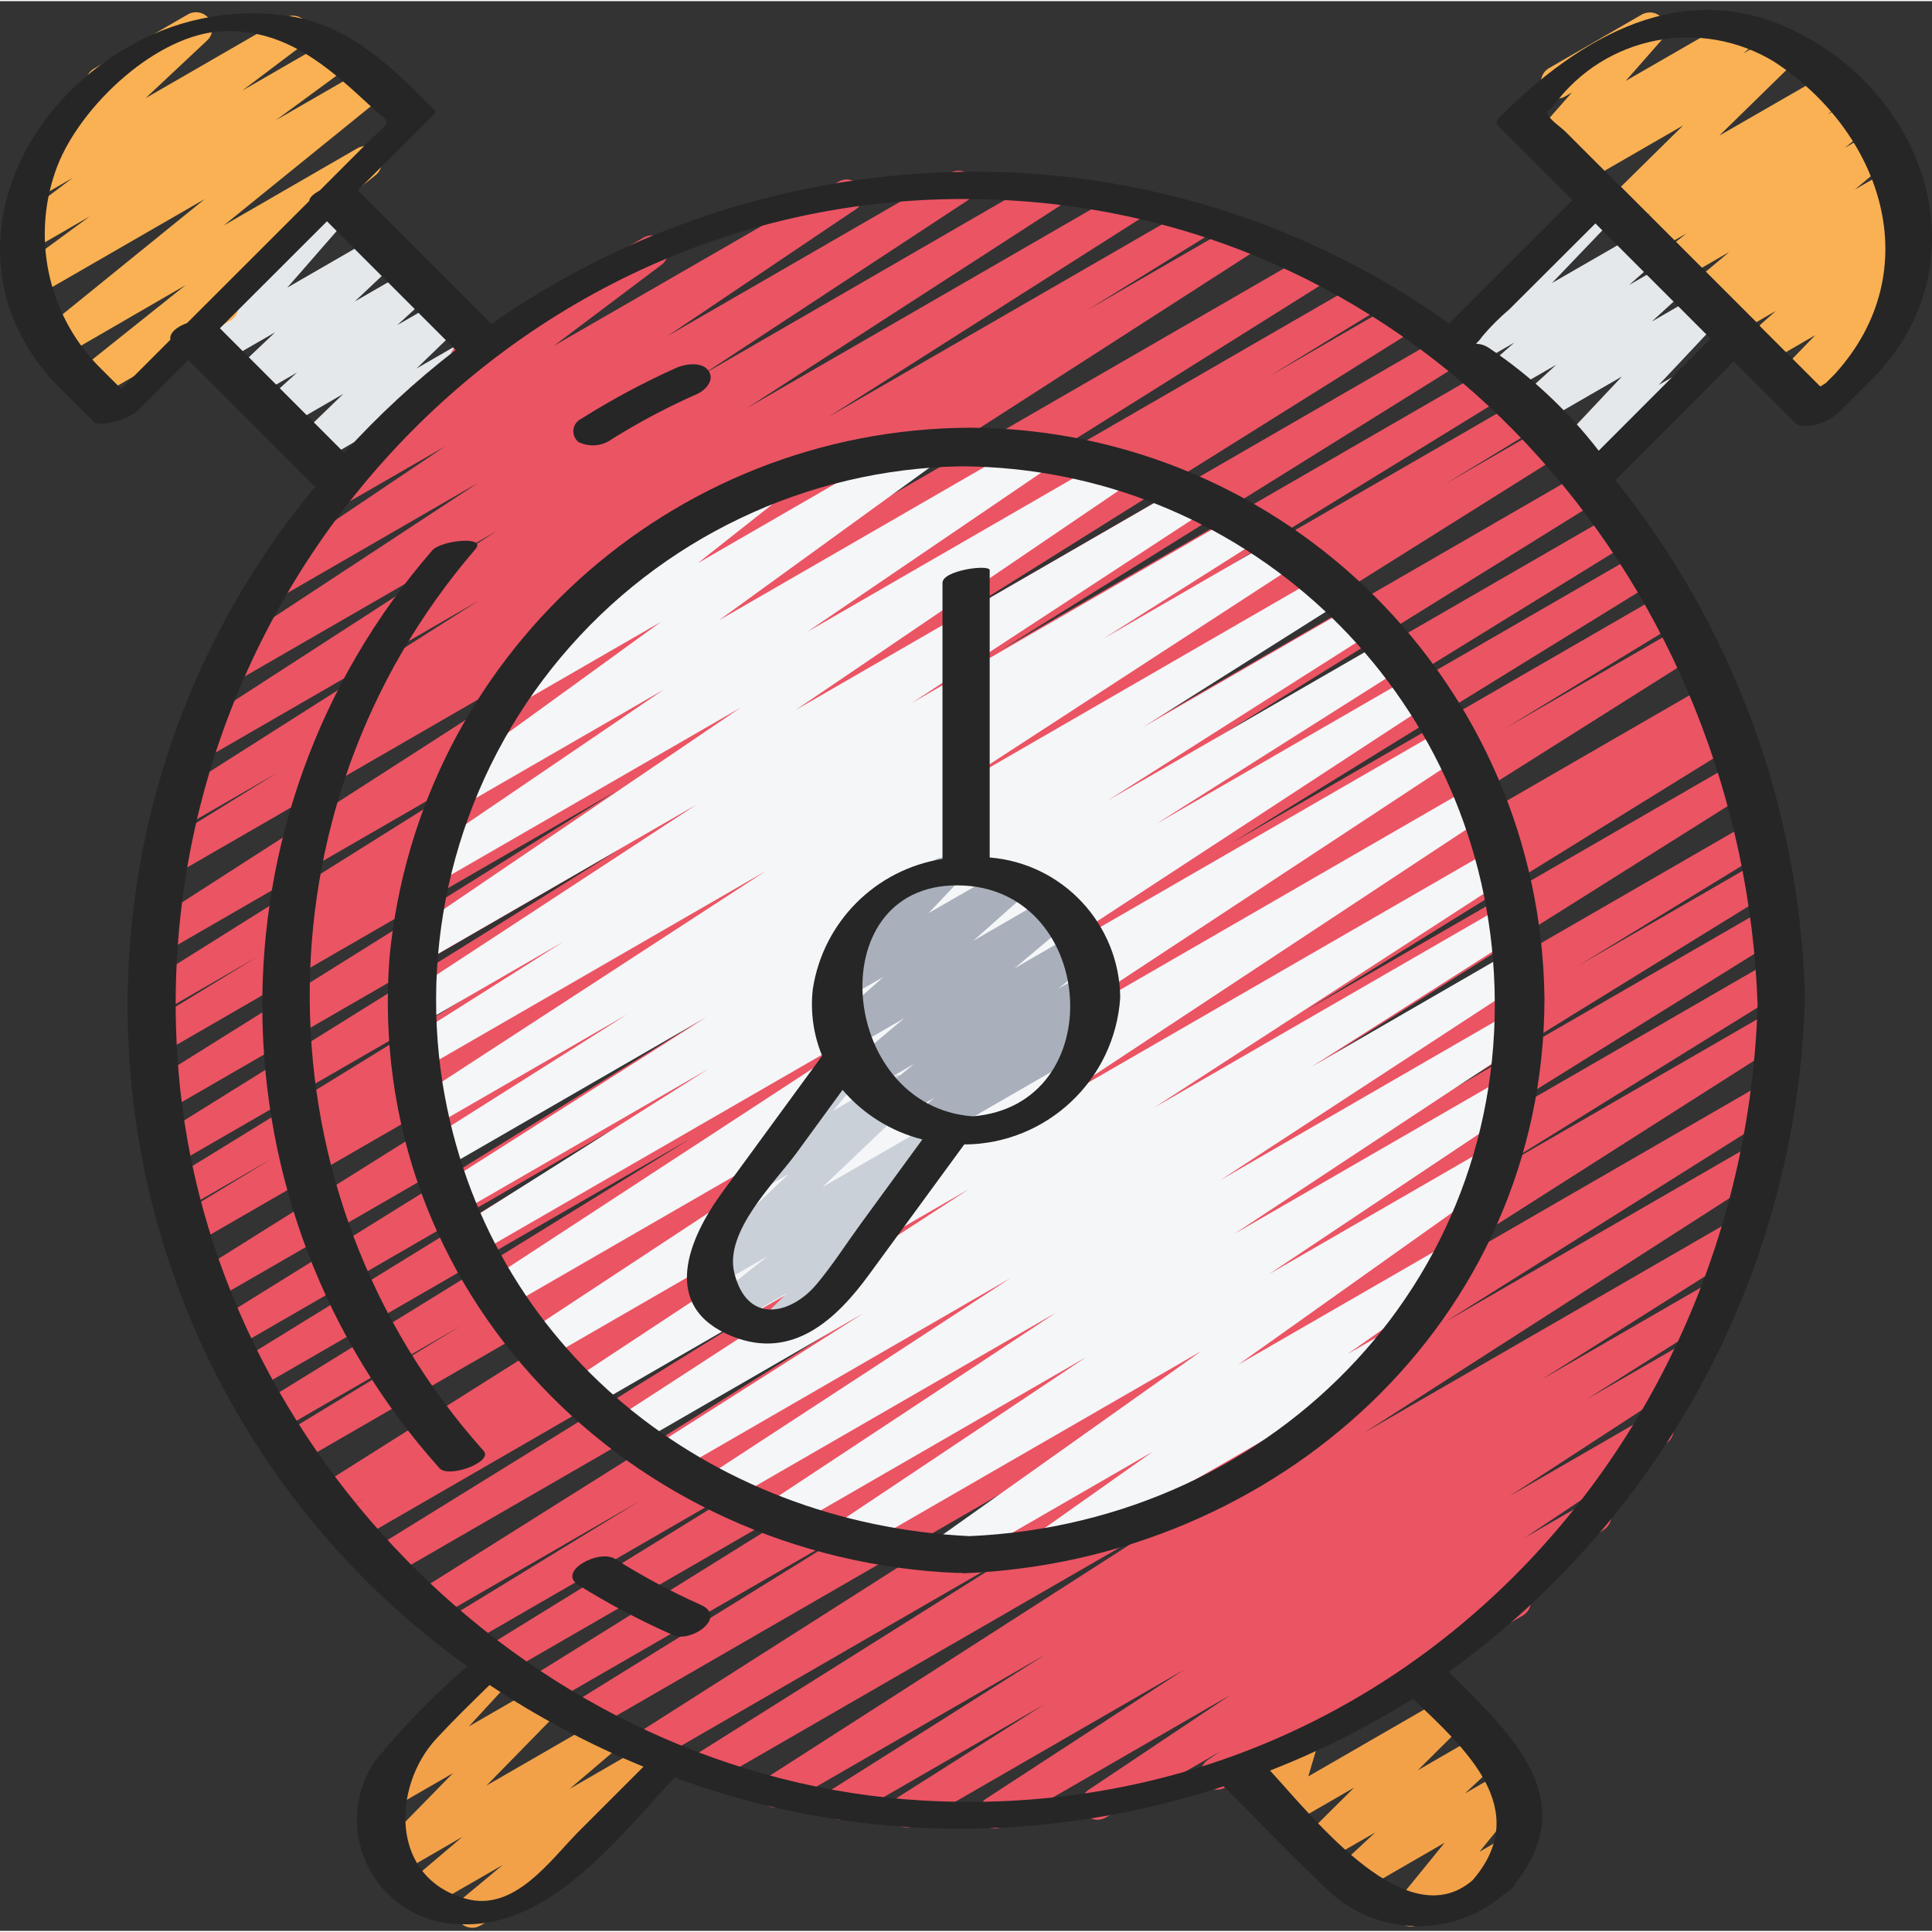 <svg height="505pt" viewBox="0 -2 505.598 505" width="505pt" xmlns="http://www.w3.org/2000/svg"><rect x="0" y="-2" width="505.598" height="505" fill="#333333" stroke="none"/><path d="m123.578 502.203c-1.797-.004-3.395-1.129-4.004-2.816s-.098-3.578 1.281-4.727l10.719-8.91-19.074 10.984c-1.91 1.105-4.352.57-5.625-1.234s-.957-4.281.727-5.711l13.406-11.395-16.34 9.465c-1.848 1.066-4.195.605-5.5-1.078-1.309-1.68-1.176-4.07.312-5.594l19.043-19.441-15.793 9.125c-1.828 1.059-4.152.625-5.473-1.023-1.32-1.648-1.234-4.016.199-5.566l21.496-23.32c-.98-2.016-.234-4.445 1.707-5.562l7.867-4.543c1.824-1.059 4.152-.625 5.473 1.023 1.32 1.648 1.234 4.016-.199 5.566l-11.094 12.047 18.5-10.672c1.844-1.055 4.18-.59 5.484 1.09 1.301 1.676 1.172 4.055-.305 5.582l-19.047 19.465 30.227-17.441c1.91-1.09 4.336-.551 5.602 1.25 1.266 1.797.957 4.262-.715 5.695l-13.387 11.383 21.605-12.477c1.918-1.082 4.344-.531 5.602 1.277 1.258 1.805.938 4.273-.746 5.695l-21.332 17.707c.566.363 1.035.863 1.363 1.449 1.18 2.039.484 4.648-1.551 5.828l-28.332 16.309c-.637.371-1.359.57-2.098.57zm0 0" fill="#f2a149"/><path d="m369.191 501.855c-1.645-.004-3.141-.949-3.848-2.434s-.5-3.246.539-4.523l12.176-14.957-22.836 13.191c-1.883 1.109-4.301.617-5.598-1.141-1.301-1.758-1.059-4.211.555-5.688l9.703-9.043-13.016 7.5c-1.852 1.031-4.18.543-5.465-1.141-1.285-1.688-1.137-4.062.348-5.574l12.621-12.535-16.973 9.797c-1.512.867-3.398.73-4.766-.348-1.371-1.078-1.945-2.879-1.457-4.551l2.211-7.492-5.316 3.062c-2.027 1.059-4.527.332-5.672-1.645-1.145-1.98-.523-4.512 1.406-5.738l14.566-8.406c1.508-.871 3.398-.738 4.773.34 1.371 1.082 1.945 2.887 1.453 4.559l-2.219 7.492 36.176-20.879c1.852-1.031 4.18-.543 5.465 1.141 1.285 1.688 1.137 4.062-.348 5.574l-12.637 12.555 16.973-9.797c1.883-1.109 4.301-.617 5.598 1.141 1.301 1.758 1.059 4.211-.555 5.684l-9.668 9.031 10.531-6.078c1.781-1.023 4.039-.633 5.375.93 1.332 1.562 1.363 3.855.066 5.453l-12.176 14.961 6.527-3.766c2.027-1.059 4.527-.332 5.672 1.648 1.145 1.977.527 4.508-1.402 5.734l-26.617 15.359c-.656.387-1.406.59-2.168.582zm0 0" fill="#f2a149"/><path d="m81.074 119.457c-1.738 0-3.305-1.051-3.957-2.664-.652-1.609-.262-3.457.984-4.664l11.734-11.34-15.699 9.078c-1.883 1.047-4.246.531-5.52-1.203-1.273-1.734-1.055-4.145.508-5.625l8.586-7.832-11.613 6.699c-1.875 1.168-4.332.711-5.664-1.051-1.328-1.766-1.094-4.25.543-5.734l11.023-10.453-14.711 8.48c-1.805 1.039-4.094.621-5.418-.984-1.324-1.605-1.297-3.934.07-5.508l25.598-29.363c-1.094-2.027-.379-4.559 1.613-5.719l7.406-4.266c1.805-1.039 4.098-.621 5.422.984 1.324 1.609 1.293 3.938-.07 5.512l-16.719 19.164 23.547-13.594c1.883-1.414 4.559-1.031 5.973.855 1.414 1.883 1.031 4.559-.855 5.973l-11.008 10.391 14.711-8.488c1.879-1.035 4.234-.512 5.5 1.215 1.266 1.73 1.055 4.133-.5 5.609l-8.59 7.844 11.629-6.707c1.867-1.105 4.266-.637 5.578 1.094 1.309 1.73 1.113 4.168-.457 5.664l-11.715 11.309 10.598-6.109c2.039-1.16 4.629-.457 5.801 1.574 1.176 2.031.488 4.629-1.535 5.812l-40.66 23.477c-.648.375-1.387.57-2.133.57zm0 0" fill="#e4e8eb"/><path d="m260.398 476.254c-1.887.004-3.559-1.234-4.098-3.047-.539-1.812.176-3.762 1.762-4.797l51.789-33.746-70.477 40.684c-2.012 1.148-4.566.488-5.766-1.492s-.602-4.551 1.344-5.801l38.352-24.32-51.398 29.668c-2.004 1.105-4.523.43-5.707-1.527-1.184-1.961-.613-4.504 1.297-5.766l56.062-35.406-68.523 39.52c-2 1.098-4.512.43-5.699-1.52s-.633-4.488 1.262-5.762l106.668-68.48-121.234 69.973c-2.016 1.219-4.641.574-5.855-1.445-1.219-2.016-.57-4.641 1.445-5.855l88.363-55.555-98.918 57.133c-2.016 1.223-4.641.578-5.863-1.434-1.223-2.016-.582-4.641 1.434-5.863l131.062-83.465-143.625 82.918c-2.02 1.211-4.641.555-5.852-1.469-1.211-2.02-.555-4.641 1.465-5.852l79.309-49.117-85.953 49.621c-2.016 1.16-4.59.492-5.789-1.5-1.199-1.992-.578-4.582 1.395-5.816l104.695-65.16-112.379 64.855c-2.016 1.137-4.566.457-5.754-1.527-1.188-1.988-.574-4.559 1.379-5.793l87.133-53.762-92.16 53.215c-2.027 1.203-4.645.535-5.848-1.492-1.207-2.023-.539-4.645 1.488-5.848l50.227-30.719-54.008 31.18c-2.016 1.219-4.641.57-5.859-1.445-1.215-2.02-.57-4.641 1.449-5.859l155.648-97.895-162.988 94.098c-2.008 1.07-4.504.379-5.672-1.574-1.168-1.949-.598-4.477 1.293-5.738l113.102-69.973-117.145 67.684c-2.02 1.098-4.543.402-5.711-1.574-1.168-1.977-.566-4.523 1.367-5.762l6.477-3.918-7.953 4.582c-2.008 1.125-4.551.453-5.738-1.52-1.191-1.973-.598-4.535 1.336-5.785l174.359-110.02-179.547 103.695c-2.016 1.078-4.516.379-5.68-1.582-1.168-1.965-.582-4.496 1.324-5.746l47.336-28.809-48.215 27.836c-2.023 1.207-4.645.547-5.852-1.477-1.211-2.023-.547-4.645 1.477-5.855l112.484-69.375-114.66 66.148c-2.012 1.094-4.527.402-5.699-1.562-1.172-1.965-.586-4.504 1.328-5.758l108.461-66.832-108.922 62.875c-2.008 1.105-4.535.422-5.715-1.543-1.184-1.969-.594-4.52 1.328-5.773l132.652-82.379-133.633 77.168c-2.008 1.125-4.551.453-5.738-1.52-1.191-1.973-.598-4.535 1.336-5.785l156.281-98.059-156.777 90.504c-2.02 1.152-4.594.473-5.781-1.531-1.188-2-.551-4.586 1.43-5.805l24.527-14.891-22.488 12.969c-2.008 1.059-4.492.359-5.652-1.59-1.164-1.953-.594-4.469 1.293-5.73l85.238-52.457-83.727 48.336c-2.012 1.105-4.539.426-5.719-1.543s-.594-4.52 1.332-5.77l120.703-75.199-118.195 68.27c-1.309.789-2.941.824-4.281.082-1.34-.738-2.184-2.133-2.215-3.664-.031-1.527.758-2.957 2.066-3.75l121.688-76.125-118.488 68.402c-2.023 1.203-4.645.539-5.848-1.488s-.539-4.645 1.488-5.852l28.867-17.645-25.289 14.617c-2.016 1.16-4.594.496-5.789-1.5-1.199-1.992-.578-4.578 1.391-5.812l107.266-67.27-101.742 58.734c-2 1.102-4.512.434-5.699-1.516-1.188-1.949-.633-4.488 1.262-5.762l135.852-87.391-129.129 74.547c-2.004 1.074-4.5.383-5.668-1.57-1.172-1.953-.602-4.48 1.293-5.742l31.57-19.559-24.445 14.133c-2.016 1.223-4.641.578-5.863-1.434-1.223-2.016-.582-4.641 1.434-5.863l81.578-51.867-72.344 41.773c-2.004 1.137-4.551.48-5.754-1.484-1.199-1.969-.621-4.535 1.309-5.797l81.609-52.785-69.922 40.359c-1.996 1.137-4.535.488-5.742-1.469-1.203-1.957-.641-4.52 1.273-5.793l69.555-45.711-53.453 30.883c-1.984 1.098-4.484.453-5.688-1.473s-.688-4.453 1.172-5.758l49.23-33.141-28.117 16.211c-1.953 1.121-4.438.531-5.68-1.344-1.242-1.875-.812-4.395.977-5.754l37.18-27.973c-1.031-.32-1.902-1.02-2.441-1.953-1.172-2.039-.473-4.645 1.562-5.82l48.504-28.016c1.953-1.117 4.438-.531 5.68 1.348 1.242 1.875.812 4.391-.977 5.75l-28.238 21.25 74.41-42.906c2-1.25 4.633-.641 5.879 1.355 1.25 2 .645 4.633-1.355 5.883l-49.23 33.133 74.078-42.762c2-1.133 4.539-.484 5.742 1.473 1.207 1.957.645 4.52-1.27 5.789l-69.52 45.688 88.906-51.359c2-1.117 4.523-.457 5.719 1.496 1.199 1.953.641 4.5-1.262 5.773l-81.598 52.754 98.52-56.875c2.004-1.121 4.535-.453 5.727 1.508 1.191 1.961.617 4.516-1.301 5.777l-81.672 51.926 94.961-54.816c2.012-1.09 4.523-.402 5.695 1.562s.586 4.508-1.328 5.758l-31.496 19.492 39.449-22.777c2.008-1.176 4.59-.527 5.801 1.461 1.211 1.992.605 4.582-1.363 5.828l-135.801 87.355 150.094-86.648c2.012-1.125 4.551-.453 5.738 1.52 1.191 1.973.602 4.535-1.336 5.785l-107.398 67.355 116.719-67.414c2.023-1.152 4.594-.473 5.781 1.531 1.188 2 .551 4.586-1.43 5.805l-28.672 17.527 33.281-19.223c2.02-1.219 4.641-.566 5.855 1.453 1.219 2.02.566 4.645-1.453 5.859l-121.703 76.176 130.184-75.18c2.016-1.16 4.59-.492 5.789 1.5 1.199 1.996.578 4.582-1.395 5.816l-120.746 75.227 127.266-73.469c2.016-1.117 4.555-.43 5.734 1.551 1.176 1.98.57 4.539-1.371 5.777l-85.336 52.48 90.004-51.961c2.027-1.199 4.645-.531 5.848 1.5 1.203 2.027.531 4.648-1.496 5.848l-24.465 14.883 26.605-15.359c2.016-1.164 4.59-.496 5.789 1.5 1.199 1.992.578 4.578-1.395 5.812l-156.27 98.039 162.492-93.805c2.008-1.109 4.535-.426 5.715 1.543 1.18 1.965.594 4.516-1.332 5.77l-132.496 82.277 136.09-78.566c2.012-1.09 4.527-.398 5.699 1.566 1.172 1.965.586 4.504-1.328 5.754l-108.578 66.918 111.383-64.305c2.016-1.137 4.57-.457 5.758 1.527s.574 4.555-1.379 5.793l-112.512 69.402 114.168-65.922c2.02-1.152 4.594-.469 5.781 1.531 1.188 2.004.551 4.586-1.43 5.809l-47.164 28.707 47.43-27.383c2.004-1.105 4.52-.43 5.707 1.531 1.184 1.957.609 4.5-1.297 5.766l-174.457 110.078 176.914-102.145c2.016-1.098 4.539-.398 5.711 1.574 1.168 1.977.566 4.523-1.367 5.766l-6.102 3.695 4.805-2.766c2.004-1.043 4.473-.344 5.633 1.598 1.16 1.938.605 4.445-1.266 5.715l-113.285 70.059 113.262-65.391c1.305-.789 2.93-.82 4.266-.086 1.336.738 2.176 2.129 2.207 3.652.027 1.527-.758 2.949-2.062 3.738l-155.613 97.895 154.641-89.277c2.023-1.152 4.598-.469 5.785 1.531 1.184 2.004.551 4.586-1.434 5.809l-50.031 30.574 47.898-27.656c2.023-1.207 4.645-.547 5.855 1.477 1.207 2.023.547 4.645-1.477 5.855l-87.125 53.758 84.02-48.504c2.008-1.105 4.535-.426 5.715 1.543 1.184 1.969.594 4.52-1.328 5.773l-104.781 65.219 101.391-58.566c2.012-1.105 4.539-.422 5.719 1.543 1.18 1.969.594 4.52-1.332 5.773l-79.281 49.109 74.871-43.223c2.004-1.121 4.535-.453 5.727 1.508 1.191 1.961.617 4.516-1.297 5.781l-131.066 83.496 125.312-72.336c2.004-1.07 4.492-.387 5.664 1.559 1.172 1.941.621 4.465-1.262 5.738l-88.207 55.465 81.176-46.871c2.016-1.23 4.641-.594 5.867 1.418 1.227 2.012.594 4.641-1.422 5.867l-106.664 68.48 97.988-56.574c2.016-1.219 4.641-.574 5.855 1.445 1.219 2.016.574 4.641-1.445 5.855l-56.105 35.441 45.609-26.336c2.012-1.148 4.566-.484 5.766 1.496 1.199 1.977.602 4.551-1.344 5.801l-38.281 24.242 27.309-15.742c1.992-1.098 4.5-.438 5.691 1.504 1.191 1.941.652 4.473-1.23 5.758l-51.832 33.75 36.523-21.086c1.992-1.133 4.523-.488 5.734 1.457 1.211 1.949.664 4.504-1.238 5.789l-37.172 24.805 16.379-9.445c1.98-1.117 4.492-.48 5.703 1.449 1.211 1.93.695 4.469-1.172 5.77l-21.898 14.891c1.527.609 2.566 2.039 2.676 3.68.109 1.637-.734 3.191-2.164 4l-77.934 45.004c-1.977 1.078-4.445.438-5.652-1.461-1.203-1.898-.723-4.406 1.094-5.73l3.285-2.238-29.918 17.273c-1.992 1.133-4.523.488-5.734-1.461-1.207-1.945-.66-4.504 1.238-5.785l37.172-24.859-59.477 34.34c-.641.402-1.379.625-2.137.648zm0 0" fill="#eb5463"/><path d="m247.703 408.125c-1.855 0-3.5-1.195-4.066-2.965-.57-1.766.07-3.699 1.582-4.777l69.121-49.074-91.383 52.719c-1.992 1.133-4.527.488-5.734-1.457-1.211-1.949-.664-4.504 1.238-5.789l65.703-43.875-79.707 46.02c-1.996 1.113-4.512.461-5.715-1.48-1.199-1.945-.656-4.488 1.234-5.773l76.355-50.441-87.262 50.348c-1.996 1.098-4.5.438-5.695-1.504-1.191-1.941-.648-4.477 1.23-5.758l79.805-52.121-88.992 51.414c-1.305.789-2.93.824-4.266.094-1.34-.734-2.184-2.125-2.215-3.648-.035-1.527.746-2.953 2.051-3.742l55.047-34.988-60.809 35.09c-1.992 1.07-4.473.398-5.652-1.527-1.184-1.93-.656-4.441 1.199-5.734l92.766-60.246-99.438 57.395c-2 1.16-4.555.52-5.77-1.445-1.215-1.961-.648-4.535 1.281-5.809l116.293-76.73-123.617 71.363c-1.992 1.117-4.512.465-5.711-1.48-1.199-1.941-.656-4.488 1.23-5.77l118.488-77.988-123.793 71.449c-1.996 1.098-4.504.438-5.695-1.504-1.191-1.938-.648-4.473 1.23-5.758l113.203-73.977-116.281 67.09c-2.02 1.223-4.645.574-5.863-1.441-1.223-2.016-.574-4.641 1.441-5.863l64.871-41.012-65.441 37.777c-2.004 1.121-4.535.453-5.73-1.508-1.191-1.961-.617-4.516 1.301-5.777l69.324-44.051-68.453 39.527c-1.305.789-2.934.82-4.266.086-1.336-.738-2.176-2.129-2.207-3.652-.031-1.527.754-2.949 2.059-3.738l52.078-32.906-50.703 29.262c-1.992 1.07-4.473.398-5.656-1.527-1.18-1.926-.652-4.441 1.203-5.734l91.375-59.469-88.902 51.32c-2.016 1.219-4.641.574-5.863-1.441-1.219-2.02-.574-4.645 1.445-5.863l40.48-25.602-37.094 21.422c-2 1.133-4.539.484-5.742-1.473-1.207-1.957-.645-4.52 1.27-5.789l76.312-49.98-70.824 40.875c-1.992 1.18-4.562.555-5.789-1.406-1.23-1.961-.672-4.543 1.258-5.824l86.91-59.031-78.906 45.559c-1.984 1.117-4.496.477-5.707-1.449-1.207-1.93-.691-4.469 1.176-5.77l63.367-43.078-52.496 30.305c-1.965 1.113-4.457.508-5.688-1.387-1.23-1.891-.773-4.418 1.047-5.758l56.445-40.918-37.289 21.523c-1.934 1.086-4.379.512-5.625-1.328-1.242-1.836-.871-4.32.855-5.715l29.012-22.875c-1.176-.25-2.188-.988-2.781-2.031-1.18-2.043-.48-4.652 1.562-5.828l42.043-24.234c1.934-1.109 4.398-.543 5.652 1.305 1.25 1.844.871 4.344-.875 5.734l-22.953 18.109 57.352-33.121c1.969-1.16 4.504-.562 5.746 1.352 1.246 1.918.758 4.477-1.102 5.801l-56.441 40.91 81.922-47.285c1.977-1.074 4.449-.426 5.648 1.48 1.195 1.906.707 4.414-1.117 5.73l-63.387 43.129 79.438-45.859c1.988-1.18 4.559-.559 5.789 1.406 1.23 1.961.672 4.543-1.258 5.82l-86.949 59.051 102.172-58.98c1.988-1.059 4.457-.387 5.637 1.531 1.18 1.918.664 4.422-1.176 5.723l-76.234 49.883 86.406-49.883c2.02-1.219 4.641-.57 5.859 1.445s.57 4.641-1.445 5.859l-40.578 25.684 45.578-26.316c1.996-1.098 4.5-.438 5.691 1.504 1.195 1.941.652 4.473-1.23 5.758l-91.355 59.426 99.129-57.25c2.008-1.102 4.523-.426 5.707 1.531 1.188 1.957.613 4.5-1.293 5.766l-52.055 32.871 55.664-32.148c1.305-.789 2.93-.824 4.266-.094 1.336.734 2.18 2.125 2.215 3.648.035 1.527-.75 2.953-2.051 3.742l-69.324 44.043 73.25-42.285c2.004-1.102 4.523-.426 5.707 1.531 1.184 1.957.609 4.504-1.297 5.766l-64.914 41.078 67.262-38.824c1.992-1.098 4.5-.438 5.691 1.504 1.195 1.938.652 4.473-1.23 5.758l-113.16 74.027 117.137-67.621c1.996-1.113 4.512-.461 5.715 1.484 1.199 1.941.656 4.488-1.234 5.77l-118.406 77.938 121.172-69.977c1.988-1.07 4.465-.406 5.652 1.516 1.188 1.918.672 4.43-1.172 5.73l-116.336 76.801 116.805-67.414c2-1.117 4.523-.457 5.719 1.496 1.195 1.953.637 4.5-1.266 5.773l-92.789 60.223 91.5-52.805c2.004-1.121 4.539-.453 5.73 1.508 1.191 1.961.617 4.516-1.301 5.777l-54.996 34.988 51.695-29.867c1.992-1.098 4.5-.438 5.691 1.504 1.195 1.941.652 4.473-1.23 5.758l-79.828 52.148 75.477-43.605c1.996-1.117 4.512-.465 5.715 1.48 1.199 1.945.656 4.488-1.234 5.773l-76.348 50.438 70.332-40.609c1.992-1.133 4.523-.488 5.734 1.461 1.211 1.945.664 4.5-1.238 5.785l-65.707 43.879 56.441-32.59c1.969-1.098 4.449-.473 5.668 1.422 1.215 1.898.746 4.414-1.07 5.746l-69.078 49.102 54.188-31.258c1.973-1.109 4.465-.484 5.684 1.422 1.219 1.902.742 4.43-1.09 5.754l-30.203 21.332 11.273-6.5c2.027-1.062 4.527-.336 5.672 1.645 1.145 1.98.527 4.508-1.402 5.734l-92.145 53.18c-1.973 1.109-4.465.484-5.684-1.418-1.219-1.906-.738-4.43 1.094-5.758l30.191-21.332-51.859 29.941c-.637.367-1.355.566-2.09.574zm0 0" fill="#f4f6f8"/><path d="m203.328 348.973c-1.727-.004-3.281-1.051-3.938-2.648-.656-1.598-.281-3.434.945-4.648l5.656-5.605-12.996 7.5c-1.938 1.133-4.422.57-5.684-1.285-1.258-1.855-.867-4.371.895-5.754l12.684-10.09-12.512 7.211c-1.867 1.051-4.227.555-5.508-1.16-1.285-1.719-1.098-4.117.438-5.613l23.043-21.898-4.754 2.742c-1.789 1.031-4.062.633-5.395-.945s-1.344-3.883-.023-5.473l18.363-22.078c-.641-1.922.156-4.027 1.91-5.043l5.02-2.891c1.789-1.043 4.07-.648 5.406.938 1.336 1.582 1.34 3.898.012 5.488l-8.883 10.691 15.121-8.73c1.883-1.164 4.348-.695 5.668 1.086 1.324 1.777 1.062 4.273-.602 5.742l-22.988 21.879 31.035-17.922c1.934-1.102 4.391-.531 5.641 1.309 1.254 1.836.883 4.332-.852 5.723l-17.836 14.16c1.582.266 2.879 1.395 3.359 2.922.484 1.527.07 3.195-1.07 4.32l-15.09 14.926c.207.223.387.469.539.734 1.18 2.039.48 4.648-1.562 5.828l-13.883 8.012c-.652.383-1.402.582-2.16.574zm0 0" fill="#cad0d7"/><path d="m411.141 120.883c-1.703.004-3.246-1.008-3.926-2.57-.676-1.566-.355-3.383.812-4.621l16.434-17.461-21.922 12.656c-1.879 1.047-4.242.531-5.516-1.203-1.273-1.734-1.055-4.145.508-5.625l9.746-8.91-13.91 8.023c-1.895 1.062-4.285.535-5.555-1.23s-1.008-4.199.605-5.656l7.875-6.93-11.641 6.707c-1.836 1.051-4.164.594-5.469-1.07-1.309-1.664-1.199-4.031.258-5.566l29.285-30.68c-.719-1.945.066-4.129 1.859-5.172l7.398-4.266c1.84-1.062 4.176-.613 5.488 1.059 1.312 1.668 1.199 4.047-.266 5.582l-17.066 17.824 23.117-13.312c1.898-1.082 4.309-.559 5.582 1.219 1.273 1.773 1 4.227-.633 5.676l-7.875 6.93 10.664-6.152c1.883-1.047 4.246-.531 5.52 1.203 1.273 1.734 1.055 4.145-.508 5.625l-9.738 8.891 13.031-7.516c1.832-1.051 4.152-.602 5.465 1.051 1.309 1.656 1.215 4.02-.227 5.562l-16.434 17.465 3.414-1.945c2.023-1.059 4.527-.332 5.672 1.645 1.145 1.98.523 4.512-1.406 5.738l-28.535 16.461c-.641.371-1.367.566-2.109.57zm0 0" fill="#e4e8eb"/><path d="m468.316 102.785c-1.715 0-3.262-1.027-3.93-2.605-.668-1.578-.328-3.402.863-4.633l9.789-10.121-13.586 7.844c-1.895 1.082-4.301.559-5.574-1.215-1.273-1.77-1.008-4.215.617-5.672l8.242-7.312-11.094 6.41c-1.926 1.074-4.359.5-5.602-1.324-1.246-1.824-.891-4.297.816-5.699l1.074-.855-2.672 1.527c-1.91 1.074-4.324.527-5.586-1.27-1.258-1.797-.949-4.254.715-5.684l10.164-8.535-13.191 7.613c-1.93 1.09-4.371.523-5.621-1.305-1.254-1.824-.898-4.305.816-5.711l6.738-5.434-9.145 5.289c-1.938 1.133-4.422.57-5.684-1.285-1.262-1.855-.871-4.371.895-5.754l4.574-3.629-6.648 3.84c-1.855 1.059-4.211.578-5.508-1.125-1.293-1.699-1.129-4.098.391-5.605l20.301-20.004-26.609 15.359c-1.926 1.105-4.379.547-5.637-1.281-1.258-1.828-.902-4.316.816-5.723l3.09-2.508-4.949 2.859c-1.812 1.047-4.117.625-5.441-.992-1.324-1.621-1.281-3.961.105-5.527l9.508-10.789-1.844 1.059c-2.027 1.062-4.527.336-5.672-1.645-1.145-1.98-.523-4.508 1.406-5.734l24.387-14.082c1.809-1.035 4.102-.613 5.422 1 1.324 1.609 1.285 3.941-.09 5.512l-9.512 10.828 29.012-16.715c1.922-1.082 4.352-.52 5.602 1.297 1.254 1.816.914 4.285-.781 5.699l-3.105 2.559 8.961-5.117c1.859-1.059 4.211-.578 5.508 1.125 1.293 1.699 1.129 4.098-.387 5.605l-20.32 19.875 28.16-16.215c1.934-1.082 4.371-.504 5.617 1.324 1.242 1.832.879 4.312-.836 5.707l-4.574 3.629 6.418-3.695c1.926-1.09 4.367-.523 5.617 1.301 1.254 1.828.898 4.309-.816 5.715l-6.75 5.441 7.945-4.59c1.918-1.098 4.352-.555 5.617 1.254s.945 4.285-.742 5.711l-10.184 8.531 9.73-5.605c1.93-1.078 4.359-.504 5.605 1.32 1.242 1.828.887 4.301-.82 5.703l-1.801 1.434c1.715-.457 3.531.191 4.566 1.629 1.277 1.777 1.004 4.23-.633 5.684l-8.25 7.312 3.414-1.945c1.84-1.051 4.172-.59 5.477 1.082 1.305 1.668 1.184 4.043-.281 5.574l-9.863 10.238c2.066-.852 4.438.031 5.441 2.027 1.004 1.996.297 4.43-1.617 5.578l-25.961 14.863c-.637.379-1.363.578-2.105.582zm0 0" fill="#fab153"/><path d="m22.953 102.492c-1.816.004-3.434-1.141-4.031-2.855-.598-1.711-.051-3.613 1.367-4.746l28.262-22.562-32.426 18.773c-1.93 1.16-4.43.617-5.707-1.238-1.277-1.855-.895-4.383.879-5.777l42.297-34.301-44.371 25.598c-1.965 1.305-4.617.766-5.918-1.199-1.305-1.965-.766-4.613 1.199-5.918l19.012-13.961-15.598 9.031c-1.957 1.258-4.562.719-5.859-1.215-1.293-1.934-.797-4.551 1.113-5.879l15.836-11.996-8.531 4.941c-1.883 1.145-4.332.664-5.645-1.105-1.312-1.773-1.059-4.254.582-5.723l20.168-18.91c-1.652-.469-2.859-1.879-3.07-3.578-.207-1.703.621-3.363 2.105-4.219l24.457-14.125c1.883-1.145 4.328-.668 5.645 1.105 1.312 1.77 1.059 4.25-.586 5.723l-16.035 15.035 36.422-21.027c1.949-1.109 4.422-.52 5.664 1.348 1.242 1.867.824 4.379-.953 5.746l-15.848 11.969 23.219-13.395c1.961-1.133 4.469-.535 5.707 1.359 1.238 1.898.777 4.434-1.047 5.773l-19.004 13.945 23.73-13.656c1.93-1.125 4.398-.574 5.664 1.262 1.27 1.84.902 4.344-.832 5.746l-42.293 34.262 34.988-20.215c1.93-1.098 4.375-.531 5.629 1.301 1.25 1.836.887 4.32-.836 5.719l-38.254 30.551c.754.375 1.379.969 1.793 1.707 1.172 2.035.477 4.637-1.555 5.82l-35.207 20.309c-.648.379-1.383.578-2.133.578zm0 0" fill="#fab153"/><path d="m243.027 296.082c-1.801.004-3.41-1.125-4.023-2.816-.609-1.691-.094-3.586 1.293-4.734l4.266-3.543-9.625 5.555c-1.926 1.105-4.379.547-5.637-1.281-1.262-1.832-.906-4.32.816-5.723l9.121-7.426-11.785 6.828c-1.91 1.074-4.328.523-5.586-1.273-1.258-1.797-.949-4.254.715-5.684l14.027-11.793-14.07 8.117c-1.898 1.098-4.316.578-5.598-1.199s-1.008-4.234.629-5.688l13.656-12.086-9.387 5.402c-1.836 1.051-4.16.598-5.469-1.059s-1.207-4.023.234-5.562l9.516-10.043c-1.207-.234-2.25-.98-2.859-2.047-1.176-2.043-.477-4.652 1.562-5.828l19.875-11.48c1.836-1.059 4.172-.613 5.484 1.051 1.312 1.668 1.207 4.043-.254 5.582l-6.953 7.336 20.387-11.766c1.895-1.098 4.312-.578 5.594 1.199 1.285 1.773 1.012 4.234-.629 5.688l-13.609 12.082 19.891-11.484c1.914-1.098 4.352-.555 5.617 1.254 1.266 1.809.941 4.285-.746 5.707l-14.004 11.754 15.777-9.117c1.93-1.102 4.379-.547 5.641 1.285 1.258 1.828.902 4.316-.816 5.723l-9.148 7.441 7.059-4.07c1.914-1.102 4.359-.559 5.625 1.258 1.266 1.812.934 4.293-.762 5.715l-4.695 3.891c2.078-.652 4.312.359 5.188 2.352.875 1.992.113 4.324-1.773 5.414l-42.426 24.496c-.645.375-1.375.574-2.117.574zm0 0" fill="#a9b0bb"/><g fill="#262626"><path d="m254.086 109.629c-78.723.223-144.477 60.035-152.133 138.383-6.828 88.09 63.078 157.867 148.805 161.34.156-.012.312-.035.469-.066.375.074.754.117 1.137.129 81.652-3.312 151.637-65.707 151.816-150.289-.906-82.422-67.672-148.922-150.094-149.496zm-.41 290.074c-68.086-3.285-126.645-49.129-137.828-118.352-6.336-39.98 4.98-80.746 31.012-111.746 26.031-31.004 64.227-49.195 104.699-49.875 72.848.383 133.289 56.438 139.145 129.051 6.648 81.973-56.32 147.449-137.027 150.922zm0 0"/><path d="m259 222.105v-75.188c0-1.605-12.355 0-12.355 3.312v72.258c-17.508 2.746-31.227 16.5-33.93 34.016-.688 5.941.152 11.965 2.434 17.492l-26.145 35.754c-8.758 11.949-16.516 29.961 2.625 37.668 15.812 6.355 27.309-4.516 35.84-16.215l24.867-33.996c21.598-.109 39.426-16.91 40.824-38.461-.215-19.199-15.02-35.082-34.16-36.641zm-33.68 95.77c-3.848 5.273-7.449 10.941-11.656 15.941-6.504 7.738-18.008 10.777-21.469-2.887-2.773-10.914 10.547-23.695 16.355-31.641l11.949-16.367c5.453 6.379 12.746 10.91 20.879 12.973zm29.277-28.031c-35.797-2.559-40.371-62.531-2.234-60.391 34.754 1.953 38.262 57.359 2.234 60.391zm0 0"/><path d="m470.875 6.398c-30.148-15.52-57.516 1.027-78.668 22.188-.305.262-.484.641-.504 1.039-.016.398.133.789.41 1.078l19.43 19.379-32.281 32.281c-40.59-28.945-90.02-42.797-139.742-39.16-39.844 2.828-78.18 16.391-110.934 39.254l-34.945-34.941 19.68-19.68c.539-.527.852-.852.281-1.449-10.77-10.77-20.977-21.172-36.566-24.262-14.359-2.473-29.133-.02-41.922 6.965-32.828 17.738-48.293 58.375-21.285 88.285l10.602 10.598c1.918 1.918 9.777-1 11.406-2.629l13.434-13.43 33.16 33.227c-37.711 45.406-54.84 104.449-47.285 162.988 7.555 58.535 39.113 111.297 87.117 145.637-8.758 7.559-16.84 15.863-24.156 24.824-5.68 8.398-6.246 19.25-1.473 28.191 4.773 8.945 14.102 14.516 24.238 14.477 22.93.852 40.637-22.188 55.68-38.402 28.57 10.586 59.059 14.984 89.457 12.914 18.449-1.258 36.664-4.824 54.227-10.609 8.844 8.883 17.555 17.922 26.609 26.582 12.844 12.777 33.395 13.422 47.008 1.469.582-.273 1.102-.656 1.539-1.129.562-.43 1-1 1.27-1.652 17.449-22.129-1.594-39.391-17.535-55.195 56.914-41.062 91.391-106.344 93.211-176.504 0-.172-.105-.266-.129-.418-.027-.152.137-.297.129-.461-1.453-49.035-18.867-96.254-49.598-134.492l30.984-31.055 15.871 15.871c2.613 2.613 9.387-.324 11.461-2.422l10.582-10.582c26.574-29.371 12.758-71.508-20.762-88.773zm-82.996 79.363c2.18-2.566 4.562-4.949 7.125-7.125l22.512-22.461 30.148 30.156-29.293 29.32c-8.098-10.516-17.852-19.637-28.887-27.008-.91-.598-1.969-.93-3.055-.965l-.113-.094c.594-.539 1.121-1.148 1.562-1.816zm-372.863-44.629c6.168-15.832 26.18-34.715 43.52-35.27 16.215-.52 27.164 9.172 38.102 19.301 6.023 5.574 6.059 3.414.273 9.148l-13.227 13.234c-1.555.855-2.707 1.793-2.766 2.758l-31.957 31.93c-2.66.949-4.742 2.637-4.367 4.371l-12.871 12.867-6.211-6.211c-13.297-13.879-17.387-34.188-10.496-52.129zm42.531 42.477 28.023-27.996 33.672 33.672c-10.488 8.098-20.238 17.109-29.141 26.922zm94.129 393.148c-7.629 7.637-16.887 21.289-29.609 17.879-20.148-5.402-19.449-29.469-7.875-41.934 4.469-4.832 9.207-9.438 13.926-14.047 12.691 8.438 26.184 15.602 40.285 21.383zm233.703 12.988c-17.117 14.746-40.805-15.359-53.008-28.691 13.016-5.109 25.539-11.395 37.418-18.773 13.398 12.801 31.609 28.895 15.59 47.465zm-143.648-20.84c-101.223-5.676-186.883-90.641-195.047-191.207-10.156-124.516 90.461-235.152 217.863-227.547 111.855 6.672 191.695 102.602 195.414 210.574-3.73 117.164-96.477 215.008-218.23 208.18zm238.539-373.426-3.633 3.645-16.078-16.078c-.059-.078 0-.152-.102-.23l-36.184-36.18c-.059-.062-.168-.055-.238-.113l-14.395-14.395c-1.145-1.152-4.266-3.219-4.719-4.727-.047-.152-.113-.301-.195-.438.773-.469 1.449-1.09 1.977-1.824 13.387-18.078 38.344-22.977 57.566-11.301 28.211 18.461 40.457 54.582 16 81.641zm0 0"/><path d="m160.227 112.555c7.109-4.438 14.523-8.359 22.188-11.742 2.211-.98 4.711-3.66 2.996-6.102-1.715-2.441-6.086-1.781-8.363-.777-8.609 3.859-16.938 8.32-24.918 13.348-1.129.527-1.91 1.602-2.059 2.84-.152 1.238.348 2.469 1.316 3.254 2.863 1.418 6.285 1.102 8.84-.82zm0 0"/><path d="m124.449 141.379c2.949-3.531-9.133-2.27-11.344.379-60 69.086-59.184 172.031 1.902 240.16 2.34 2.707 14.098-1.578 11.574-4.504-59.887-66.98-60.797-167.984-2.133-236.035zm0 0"/><path d="m183.395 417.691c-7.746-3.465-15.234-7.477-22.406-12.008-4.27-2.672-15.309 3.258-9.617 6.828 7.93 4.938 16.199 9.309 24.746 13.078 4.82 2.125 14.336-4.758 7.277-7.898zm0 0"/></g></svg>